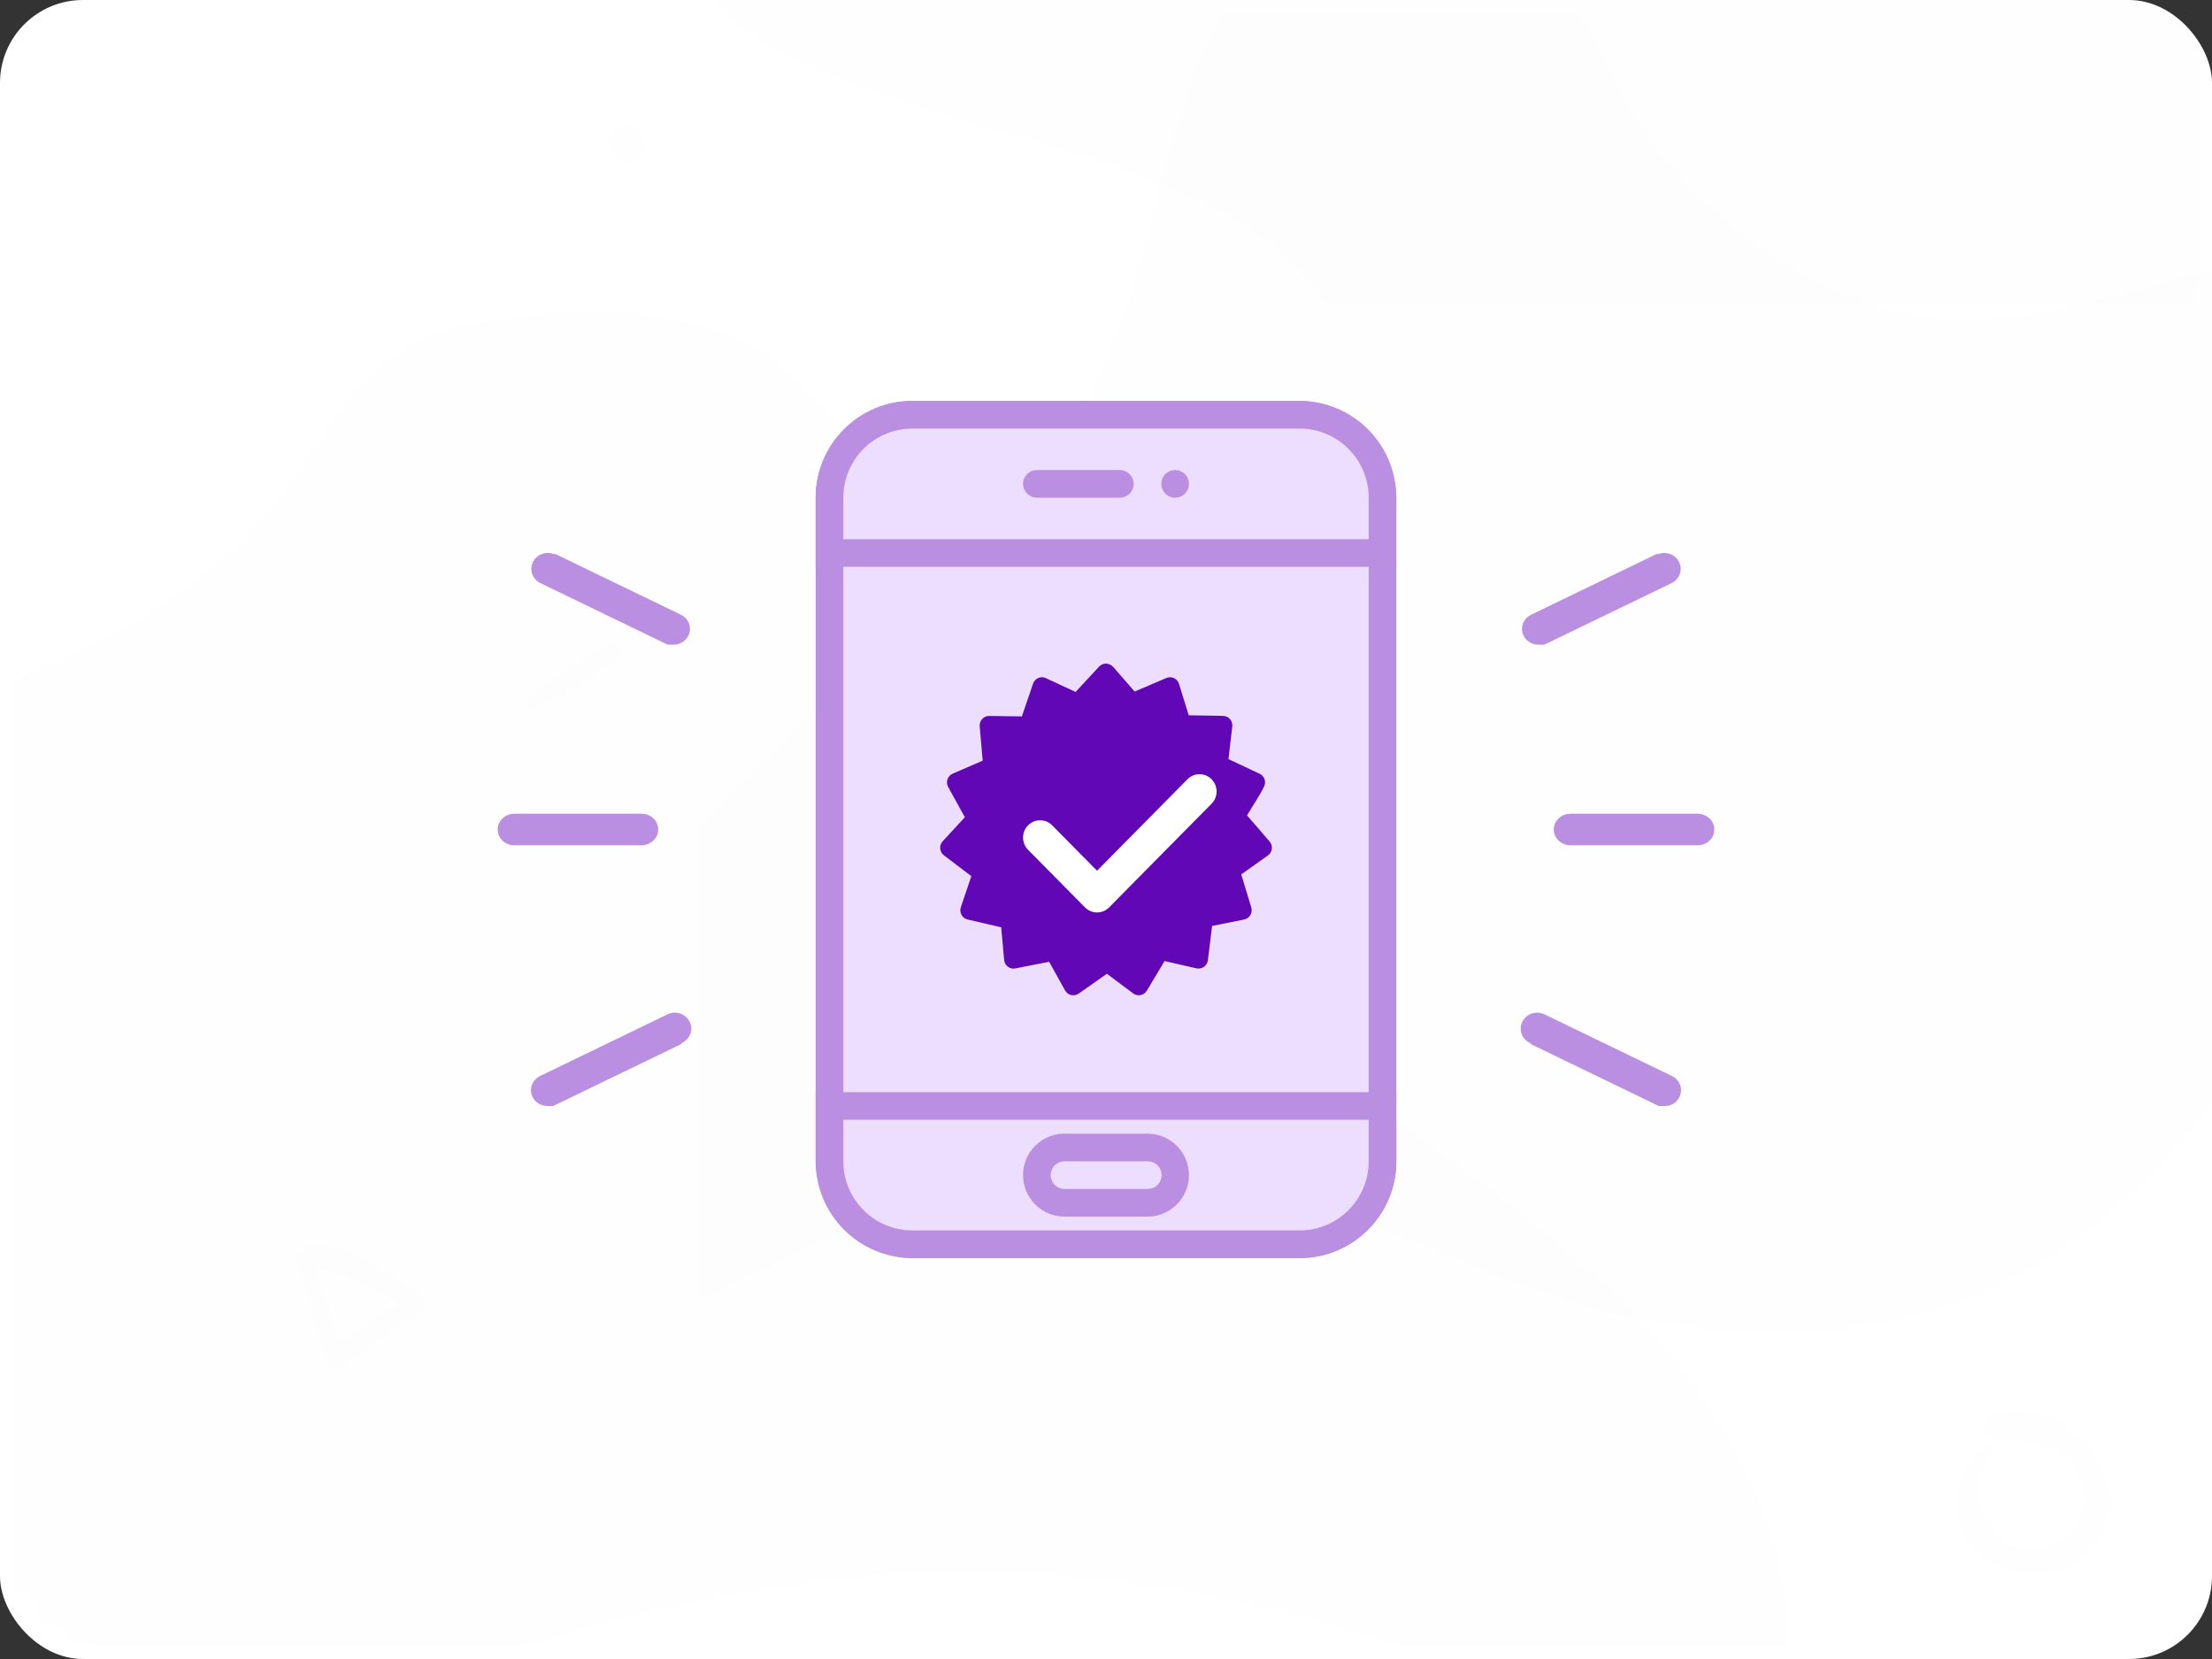 <svg xmlns="http://www.w3.org/2000/svg" xmlns:xlink="http://www.w3.org/1999/xlink" width="80" height="60" viewBox="0 0 80 60">
  <rect x="0" y="0" width="80" height="60" fill="#333333" stroke="none"/>
  <defs>
    <rect id="ic_esign_done_fisdom-a" width="80" height="60" x="0" y="0" rx="3"/>
    <rect id="ic_esign_done_fisdom-c" width="80" height="60" x="0" y="0" rx="3"/>
    <rect id="ic_esign_done_fisdom-e" width="80" height="60" x="0" y="0" rx="3"/>
    <rect id="ic_esign_done_fisdom-g" width="74" height="60" x="0" y="0" rx="3"/>
    <rect id="ic_esign_done_fisdom-i" width="80" height="60" x="0" y="0" rx="3"/>
  </defs>
  <g fill="none" fill-rule="evenodd">
    <rect width="80" height="60" fill="#FFF" fill-rule="nonzero" rx="3"/>
    <mask id="ic_esign_done_fisdom-b" fill="#fff">
      <use xlink:href="#ic_esign_done_fisdom-a"/>
    </mask>
    <path fill="#4F2DA7" fill-rule="nonzero" d="M59.638,23.405 C66.162,23.405 77.431,23.405 79.803,15.155 C82.175,6.905 62.449,7.389 57.859,1.581 C53.269,-4.227 45.863,-3.596 38.881,-3.596 C31.898,-3.596 33.22,-13.33 27.612,-11.846 C22.004,-10.362 27.019,-2.928 25.24,1.581 L25.24,23.404 L59.638,23.404 L59.638,23.405 Z" mask="url(#ic_esign_done_fisdom-b)" opacity=".05" transform="rotate(180 52.432 5.702)"/>
    <mask id="ic_esign_done_fisdom-d" fill="#fff">
      <use xlink:href="#ic_esign_done_fisdom-c"/>
    </mask>
    <path fill="#4F2DA7" fill-rule="nonzero" d="M18.688,59.675 C50.523,49.205 64.672,72.763 64.672,59.675 C64.672,46.587 47.693,40.043 39.203,32.19 C30.714,24.337 34.429,11.25 21.517,11.25 C8.604,11.25 15.11,18.587 1.001,24.338 C-13.108,30.089 -13.148,70.146 18.688,59.675 L18.688,59.675 Z" mask="url(#ic_esign_done_fisdom-d)" opacity=".05"/>
    <mask id="ic_esign_done_fisdom-f" fill="#fff">
      <use xlink:href="#ic_esign_done_fisdom-e"/>
    </mask>
    <path fill="#4F2DA7" fill-rule="nonzero" d="M52.432,45.425 C76.008,34.955 86.486,58.513 86.486,45.425 C86.486,32.337 73.912,25.793 67.625,17.94 C61.338,10.087 64.09,-3 54.528,-3 C44.965,-3 49.783,4.337 39.335,10.088 C28.886,15.839 18.378,0.926 18.378,17.94 C18.378,34.954 28.857,55.895 52.432,45.425 Z" mask="url(#ic_esign_done_fisdom-f)" opacity=".05" transform="matrix(-1 0 0 1 104.865 0)"/>
    <mask id="ic_esign_done_fisdom-h" fill="#fff">
      <use xlink:href="#ic_esign_done_fisdom-g"/>
    </mask>
    <g mask="url(#ic_esign_done_fisdom-h)">
      <g transform="translate(18 15)">
        <g transform="translate(12)">
          <rect width="20" height="30" fill="#EDDEFF" fill-rule="nonzero" stroke="#BA8EE0" rx="3"/>
          <path fill="#EDDEFF" fill-rule="nonzero" stroke="#BA8EE0" d="M3,0 L17,0 C18.657,0 20,1.343 20,3 L20,5 L0,5 L0,3 C0,1.343 1.343,0 3,0 Z"/>
        </g>
        <path fill="#BA8EE0" fill-rule="nonzero" d="M24.5,2 C24.776,2 25,2.224 25,2.5 C25,2.776 24.776,3 24.5,3 C24.224,3 24,2.776 24,2.5 C24,2.224 24.224,2 24.5,2 Z M22.5,2 C22.776,2 23,2.224 23,2.5 C23,2.776 22.776,3 22.5,3 L19.5,3 C19.224,3 19,2.776 19,2.5 C19,2.224 19.224,2 19.5,2 L22.5,2 Z"/>
        <path fill="#EDDEFF" fill-rule="nonzero" stroke="#BA8EE0" d="M15,30 L29,30 C30.657,30 32,28.657 32,27 L32,25 L12,25 L12,27 C12,28.657 13.343,30 15,30 Z"/>
        <path fill="#BA8EE0" fill-rule="nonzero" d="M23.5,26 C24.328,26 25,26.672 25,27.5 C25,28.328 24.328,29 23.5,29 L20.5,29 C19.672,29 19,28.328 19,27.5 C19,26.672 19.672,26 20.5,26 L23.5,26 L23.5,26 Z M23.5,27 L20.5,27 C20.241,27 20.025,27.197 20.001,27.455 C19.978,27.713 20.155,27.946 20.41,27.992 L20.51,28 L23.51,28 C23.769,28 23.985,27.803 24.009,27.545 C24.032,27.287 23.855,27.054 23.6,27.008 L23.5,27 Z"/>
        <path fill="#FFF" fill-rule="nonzero" d="M22.27,9.13 L23.036,10.01 L24.182,9.52 C24.368,9.44 24.582,9.543 24.642,9.735 L24.992,10.868 L26.235,10.89 C26.435,10.893 26.593,11.073 26.568,11.273 L26.43,12.453 L27.557,12.983 C27.727,13.063 27.801,13.268 27.722,13.439 C27.568,13.759 27.29,14.171 27.102,14.489 L27.918,15.434 C28.05,15.587 28.02,15.824 27.856,15.939 L26.892,16.624 L27.255,17.82 C27.315,18.015 27.192,18.217 26.995,18.256 L25.838,18.488 L25.686,19.728 C25.66,19.94 25.448,20.078 25.246,20.016 L24.118,19.759 L23.478,20.829 C23.429,20.913 23.346,20.971 23.251,20.99 C23.156,21.009 23.057,20.986 22.98,20.928 L22.033,20.218 L21.013,20.935 C20.934,20.991 20.835,21.01 20.74,20.988 C20.646,20.966 20.565,20.905 20.519,20.82 L19.943,19.785 L18.72,20.025 C18.512,20.065 18.32,19.909 18.314,19.698 L18.208,18.538 L16.996,18.256 C16.798,18.21 16.686,18.003 16.749,17.811 L17.129,16.687 L16.136,15.934 C15.966,15.804 15.954,15.551 16.111,15.406 L16.894,14.556 L16.291,13.462 C16.191,13.282 16.271,13.06 16.456,12.979 L17.539,12.511 L17.431,11.265 C17.413,11.05 17.595,10.872 17.806,10.893 L18.956,10.909 L19.361,9.726 C19.431,9.526 19.661,9.426 19.845,9.534 L20.9,10.024 L21.748,9.11 C21.816,9.036 21.913,8.996 22.013,9.001 C22.113,9.005 22.206,9.053 22.267,9.132 L22.27,9.13 Z"/>
        <path fill="#6107B5" fill-rule="nonzero" d="M22.27,9.13 L23.036,10.01 L24.182,9.52 C24.368,9.44 24.582,9.543 24.642,9.735 L24.992,10.868 L26.235,10.89 C26.435,10.893 26.593,11.073 26.568,11.273 L26.43,12.453 L27.557,12.983 C27.727,13.063 27.801,13.268 27.722,13.439 C27.568,13.759 27.29,14.171 27.102,14.489 L27.918,15.434 C28.05,15.587 28.02,15.824 27.856,15.939 L26.892,16.624 L27.255,17.82 C27.315,18.015 27.192,18.217 26.995,18.256 L25.838,18.488 L25.686,19.728 C25.66,19.94 25.448,20.078 25.246,20.016 L24.118,19.759 L23.478,20.829 C23.429,20.913 23.346,20.971 23.251,20.99 C23.156,21.009 23.057,20.986 22.98,20.928 L22.033,20.218 L21.013,20.935 C20.934,20.991 20.835,21.01 20.74,20.988 C20.646,20.966 20.565,20.905 20.519,20.82 L19.943,19.785 L18.72,20.025 C18.512,20.065 18.32,19.909 18.314,19.698 L18.208,18.538 L16.996,18.256 C16.798,18.21 16.686,18.003 16.749,17.811 L17.129,16.687 L16.136,15.934 C15.966,15.804 15.954,15.551 16.111,15.406 L16.894,14.556 L16.291,13.462 C16.191,13.282 16.271,13.06 16.456,12.979 L17.539,12.511 L17.431,11.265 C17.413,11.05 17.595,10.872 17.806,10.893 L18.956,10.909 L19.361,9.726 C19.431,9.526 19.661,9.426 19.845,9.534 L20.9,10.024 L21.748,9.11 C21.816,9.036 21.913,8.996 22.013,9.001 C22.113,9.005 22.206,9.053 22.267,9.132 L22.27,9.13 Z M19.2,15.13 C18.746,14.674 19.436,13.98 19.9,14.436 L21.428,15.972 L24.104,12.99 C24.532,12.512 25.257,13.167 24.828,13.645 L21.824,16.992 C21.642,17.217 21.304,17.236 21.1,17.029 L19.21,15.129 L19.2,15.13 Z"/>
        <path fill="#BA8EE0" fill-rule="nonzero" d="M37.063,16.943 C37.21,16.659 37.567,16.543 37.86,16.686 L42.465,18.914 C42.71,19.028 42.842,19.289 42.785,19.546 C42.728,19.803 42.5,20 42.228,20 L41.992,20 L37.387,17.772 L37.327,17.715 C37.034,17.573 36.915,17.228 37.061,16.945 L37.063,16.943 Z M43.4,9.43 C43.726,9.43 44,9.686 44,10 C44,10.314 43.736,10.57 43.4,10.57 L38.795,10.57 C38.469,10.57 38.195,10.314 38.195,10 C38.195,9.686 38.459,9.43 38.795,9.43 L43.4,9.43 Z M41.924,0.06 C42.114,-0.032 42.339,-0.019 42.517,0.094 C42.693,0.204 42.794,0.401 42.783,0.608 C42.77,0.813 42.646,0.996 42.456,1.088 L37.851,3.316 L37.615,3.316 C37.345,3.306 37.115,3.12 37.058,2.863 C37.001,2.606 37.135,2.345 37.378,2.231 L41.983,0.003 L41.924,0.06 Z M6.937,16.943 C6.79,16.659 6.433,16.543 6.14,16.686 L1.535,18.914 C1.29,19.028 1.158,19.289 1.215,19.546 C1.272,19.803 1.501,19.99 1.772,19.999 L2.008,19.999 L6.613,17.771 L6.673,17.714 C6.966,17.572 7.085,17.227 6.939,16.944 L6.937,16.943 Z M0.6,9.43 C0.274,9.43 0,9.686 0,10 C0,10.314 0.264,10.57 0.6,10.57 L5.205,10.57 C5.531,10.57 5.805,10.314 5.805,10 C5.805,9.686 5.541,9.43 5.205,9.43 L0.6,9.43 Z M2.076,0.06 C1.886,-0.032 1.661,-0.019 1.483,0.094 C1.307,0.204 1.206,0.401 1.217,0.608 C1.23,0.813 1.354,0.996 1.544,1.088 L6.149,3.316 L6.385,3.316 C6.655,3.306 6.885,3.12 6.942,2.863 C6.999,2.606 6.865,2.345 6.622,2.231 L2.017,0.003 L2.076,0.06 Z" transform="translate(0 5)"/>
      </g>
    </g>
    <mask id="ic_esign_done_fisdom-j" fill="#fff">
      <use xlink:href="#ic_esign_done_fisdom-i"/>
    </mask>
    <path fill="#FFF" fill-rule="nonzero" d="M43.819,28.183 C43.578,27.939 43.187,27.939 42.946,28.183 L39.676,31.491 L38.054,29.85 C37.813,29.606 37.422,29.606 37.181,29.85 C36.94,30.094 36.94,30.49 37.181,30.734 L39.24,32.817 C39.481,33.061 39.872,33.061 40.113,32.817 L43.819,29.067 C44.06,28.823 44.06,28.427 43.819,28.183 Z" mask="url(#ic_esign_done_fisdom-j)"/>
    <path fill="#3792FC" fill-rule="nonzero" d="M19.277,25.617 C20.337,25.111 21.421,24.517 22.377,23.842 C22.727,23.59 22.382,23.1 22.014,23.294 C20.994,23.829 19.998,24.519 19.089,25.222 C18.902,25.362 19.037,25.732 19.279,25.616 L19.277,25.617 Z M88.812,35.917 C88.592,34.765 88.302,33.567 87.882,32.467 C87.729,32.065 87.166,32.272 87.259,32.68 C87.516,33.804 87.931,34.94 88.379,36 C88.469,36.215 88.862,36.18 88.809,35.917 L88.812,35.917 Z M23.197,4.744 L23.137,4.692 C22.875,4.458 22.444,4.414 22.19,4.692 C21.936,4.97 21.94,5.359 22.19,5.639 L22.242,5.699 C22.476,5.964 22.962,5.956 23.197,5.699 C23.432,5.442 23.477,4.993 23.197,4.744 Z M83.497,8.821 C83.563,8.391 83.55,7.984 83.787,7.605 C84.267,6.853 84.947,7.041 85.605,7.373 C86.275,7.711 86.909,7.913 87.635,7.599 C88.773,7.107 89.309,5.389 88.221,4.581 C87.871,4.318 87.521,4.751 87.569,5.081 C87.635,5.541 87.864,6.053 87.469,6.447 C86.939,6.977 86.319,6.532 85.789,6.293 C85.219,6.036 84.611,5.98 84.025,6.218 C83.013,6.628 82.275,8.001 83.082,8.928 C83.195,9.056 83.467,8.998 83.496,8.828 L83.497,8.821 Z M71.757,52.241 C70.717,53.241 70.323,54.794 71.313,55.997 C72.246,57.129 74.057,57.365 75.223,56.465 C78.043,54.289 75.103,50.28 72.063,51.109 C71.499,51.262 71.64,52.067 72.196,52.096 C73.083,52.146 74.036,52.179 74.746,52.806 C75.509,53.473 75.526,54.606 74.899,55.376 C73.241,57.411 70.364,54.414 72.105,52.59 C72.329,52.362 71.989,52.022 71.757,52.242 L71.757,52.241 Z M10.749,45.611 L11.804,49.204 C11.892,49.49 12.164,49.582 12.411,49.412 L15.271,47.376 C15.447,47.236 15.409,46.952 15.236,46.832 C14.16,46.094 12.709,45.004 11.343,44.997 C10.997,44.993 10.753,45.484 11.107,45.685 C11.657,46.003 12.317,46.115 12.907,46.359 C13.585,46.641 14.259,46.973 14.859,47.399 L14.899,46.806 C13.872,47.438 12.905,48.146 11.931,48.853 L12.506,48.969 L11.2,45.461 C11.1,45.217 10.685,45.351 10.752,45.609 L10.749,45.611 Z" mask="url(#ic_esign_done_fisdom-j)" opacity=".05"/>
  </g>
</svg>
